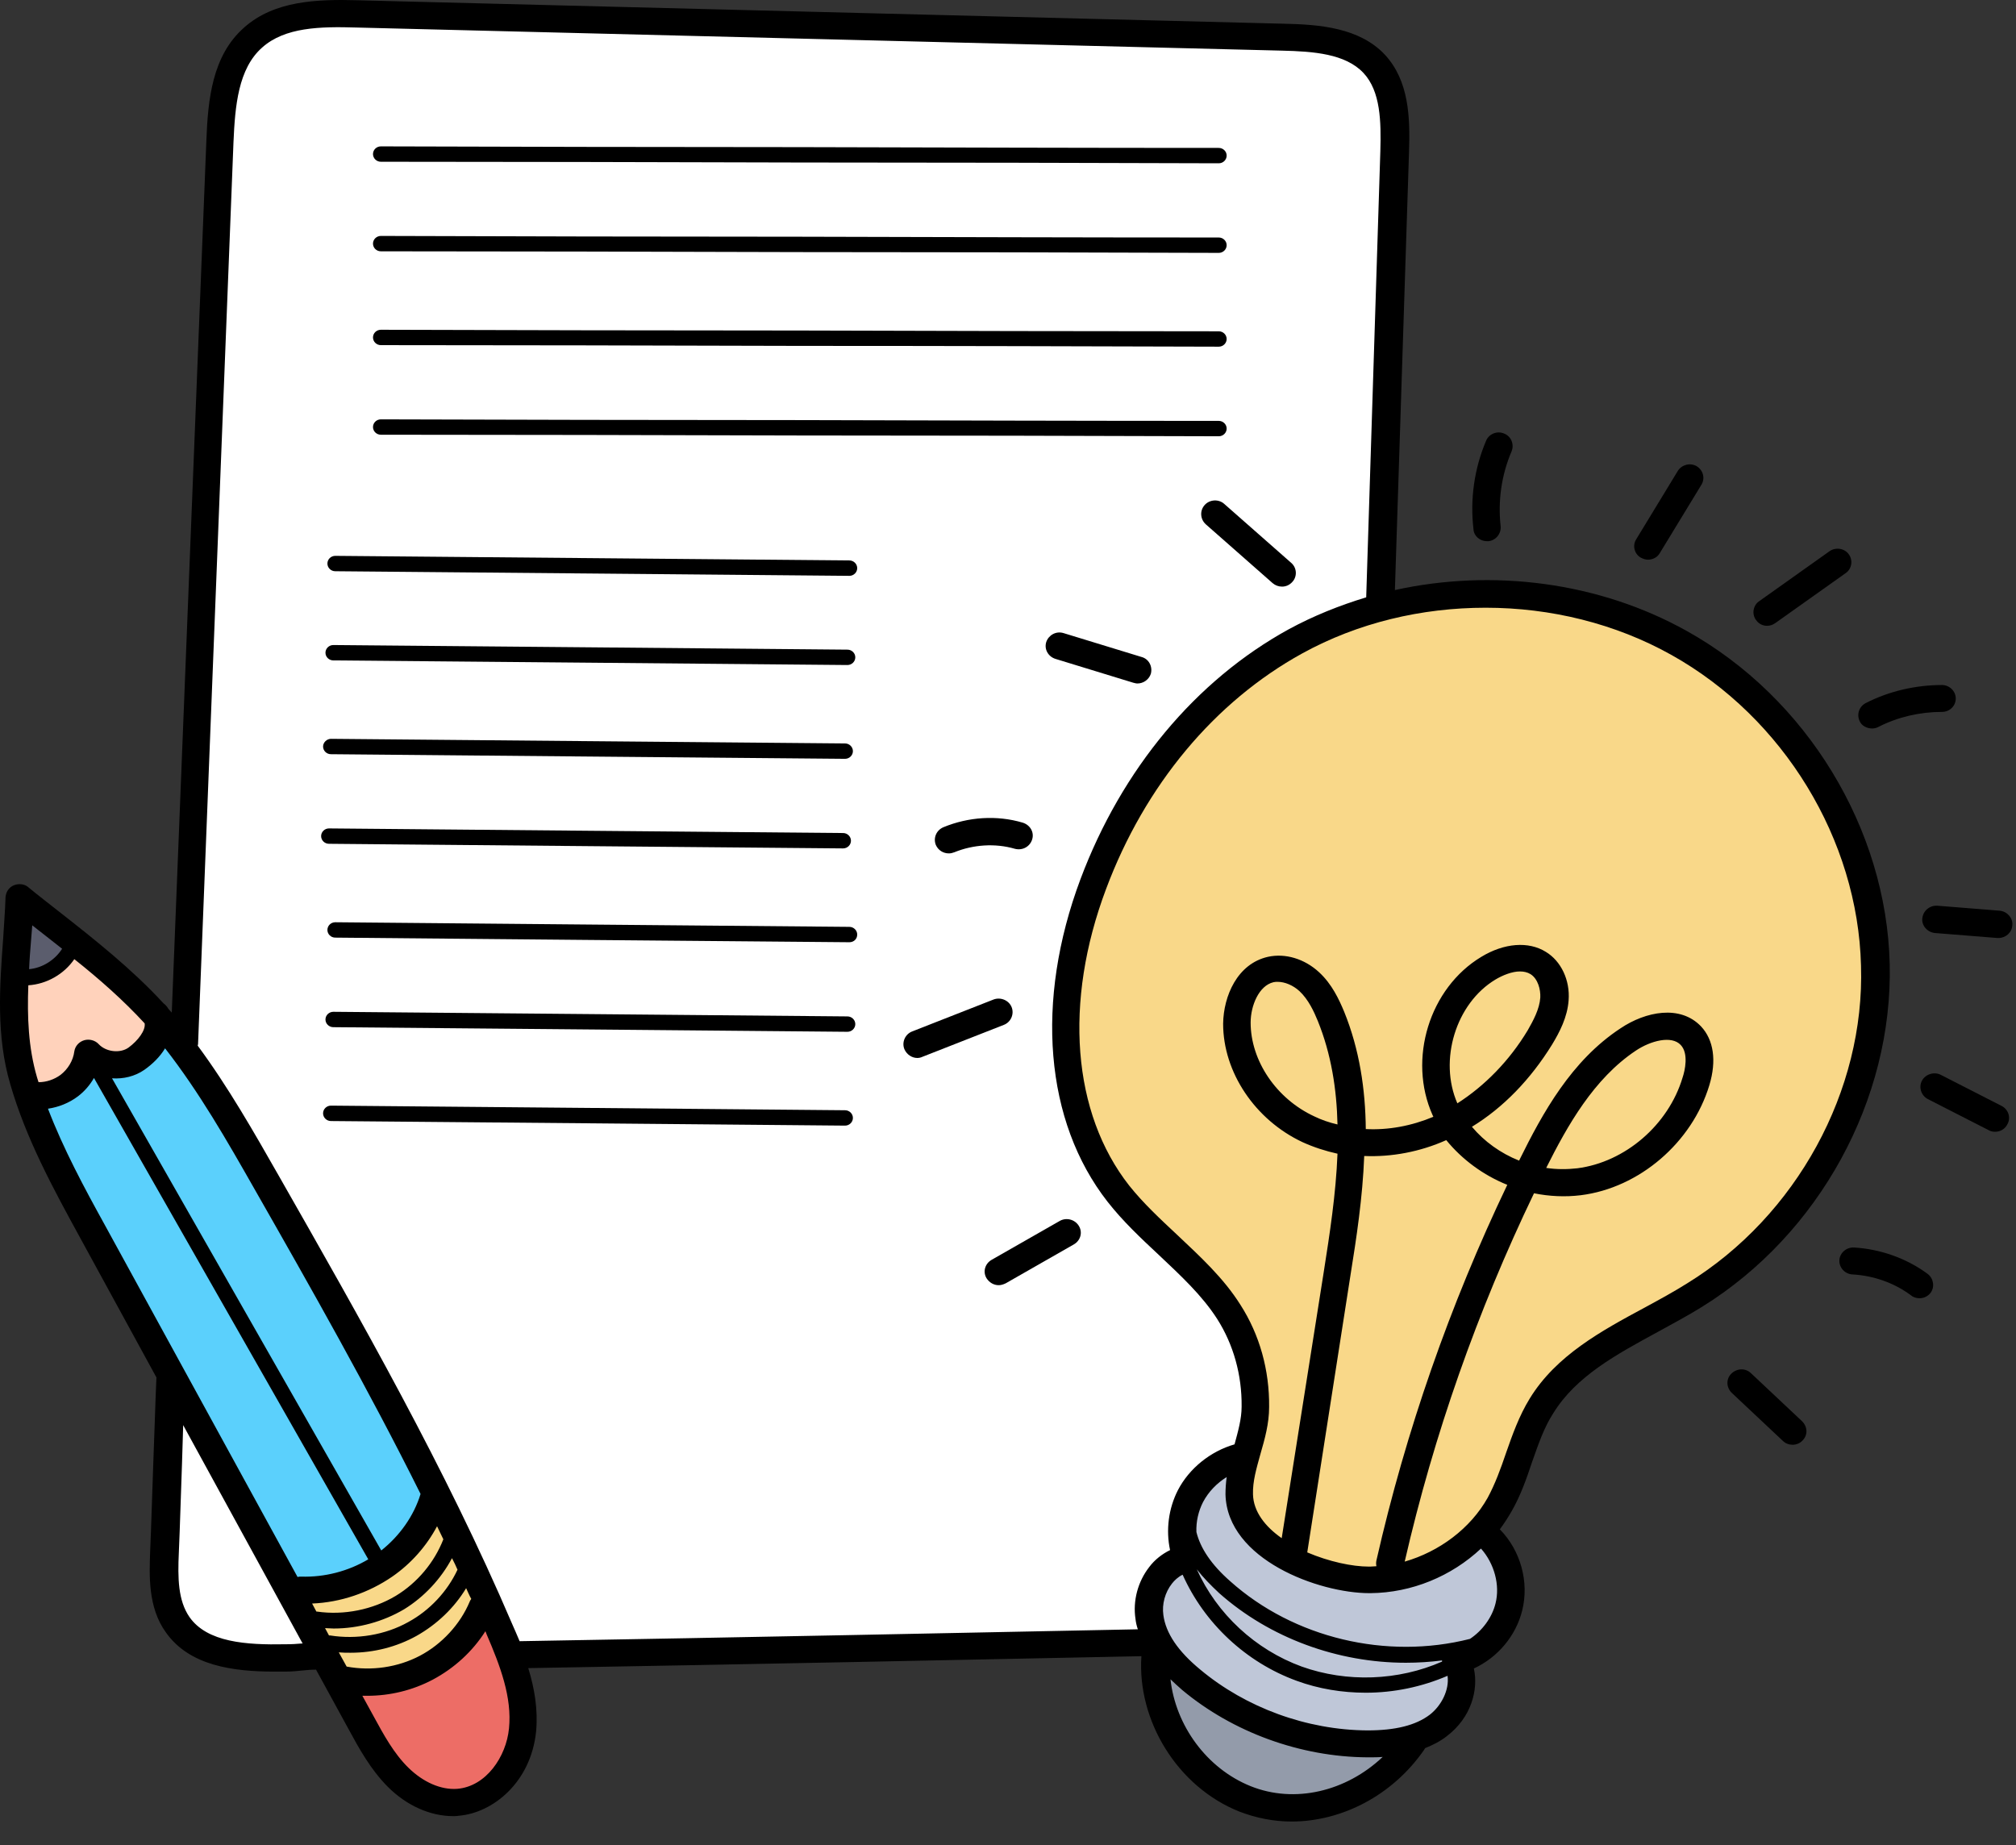 <svg width="59" height="54" viewBox="0 0 59 54" fill="none" xmlns="http://www.w3.org/2000/svg">
<rect x="0" y="0" width="59" height="54" fill="#333333" stroke="none"/>
<g id="surface1">
<path id="Vector" d="M1.451 27.047L0.646 26.405L0.565 27.52C0.542 27.801 0.519 28.071 0.508 28.352L0.484 28.746L0.887 28.701C1.382 28.656 1.853 28.363 2.118 27.947L2.279 27.699L2.049 27.508C1.842 27.362 1.646 27.204 1.451 27.047Z" fill="#5B5D6D"/>
<path id="Vector_2" d="M41.364 51.026L40.432 51.082C40.282 51.093 40.167 51.093 40.052 51.093H40.018C38.143 51.082 36.245 50.395 34.819 49.203C34.703 49.101 34.588 49.011 34.497 48.91L33.807 48.235L33.91 49.191C34.071 50.676 35.106 52.05 36.463 52.589C36.889 52.758 37.349 52.848 37.821 52.848C38.856 52.848 39.903 52.421 40.696 51.667L41.364 51.026Z" fill="#939BAA"/>
<path id="Vector_3" d="M7.755 34.62C6.961 33.224 6.133 31.773 5.109 30.468L4.798 30.074L4.534 30.501C4.407 30.693 4.235 30.884 4.016 31.03C3.832 31.154 3.614 31.221 3.372 31.221C3.349 31.221 3.314 31.221 3.292 31.221L2.924 31.199L2.728 30.861L2.429 31.379C2.325 31.559 2.199 31.705 2.038 31.818C1.831 31.975 1.589 32.077 1.324 32.11L0.934 32.166L1.083 32.56C1.543 33.776 2.164 34.912 2.774 36.015L8.525 46.547C8.525 46.547 8.801 46.491 8.801 46.48C8.847 46.48 8.881 46.48 8.928 46.48C9.641 46.48 10.343 46.288 10.952 45.928L11.044 45.872L11.056 45.883L11.171 45.793L11.239 45.748V45.737L11.378 45.624C11.976 45.152 12.413 44.522 12.654 43.812L12.701 43.689L12.643 43.565C11.09 40.493 9.399 37.511 7.755 34.62Z" fill="#5BD0FC"/>
<path id="Vector_4" d="M7.857 34.541L7.88 34.575C10.272 38.783 12.745 43.127 14.678 47.638C14.747 47.807 14.816 47.976 14.885 48.145L14.977 48.359H15.218C21.648 48.246 27.974 48.122 33.312 48.01L33.76 47.999L33.645 47.582C33.622 47.492 33.599 47.402 33.588 47.324C33.519 46.885 33.645 46.412 33.922 46.063C34.059 45.894 34.232 45.759 34.416 45.669L34.669 45.557L34.612 45.298C34.497 44.781 34.565 44.229 34.807 43.768C35.095 43.217 35.635 42.778 36.245 42.598L36.429 42.541L36.475 42.361C36.578 42.001 36.693 41.585 36.705 41.168C36.716 40.167 36.452 39.222 35.934 38.423C35.463 37.691 34.842 37.095 34.174 36.476C33.668 36.004 33.15 35.52 32.714 34.968C30.954 32.718 30.677 29.308 31.966 25.854C33.15 22.703 35.255 20.172 37.913 18.72C38.591 18.349 39.339 18.045 40.109 17.809L40.351 17.741L40.777 4.441C40.811 3.507 40.788 2.55 40.19 1.921C39.569 1.256 38.545 1.178 37.556 1.155L10.479 0.48C10.318 0.48 10.157 0.469 9.997 0.469C9.076 0.469 8.144 0.547 7.466 1.155C6.672 1.864 6.557 3.023 6.522 4.16L5.487 30.502V30.512L5.441 30.67L5.545 30.805C6.396 31.987 7.132 33.292 7.857 34.541ZM35.52 15.018C35.532 15.007 35.555 14.996 35.566 14.996C35.578 14.996 35.589 14.996 35.612 15.007L37.568 16.728C37.579 16.74 37.59 16.762 37.59 16.774C37.59 16.785 37.59 16.807 37.579 16.819C37.568 16.83 37.545 16.841 37.533 16.841C37.521 16.841 37.51 16.841 37.487 16.83L35.532 15.108C35.497 15.074 35.497 15.04 35.52 15.018ZM31.184 36.026C31.195 36.015 31.207 36.015 31.218 36.015C31.23 36.015 31.253 36.015 31.276 36.048C31.287 36.071 31.287 36.082 31.287 36.094C31.287 36.105 31.276 36.116 31.253 36.128L29.251 37.264C29.24 37.275 29.228 37.275 29.217 37.275C29.206 37.275 29.182 37.275 29.159 37.241C29.136 37.208 29.148 37.174 29.182 37.163L31.184 36.026ZM30.954 18.889C30.965 18.855 30.988 18.844 31.011 18.844C31.023 18.844 31.023 18.844 31.034 18.844L33.312 19.541C33.346 19.553 33.358 19.587 33.346 19.62C33.335 19.654 33.312 19.665 33.289 19.665H33.266L30.988 18.968C30.965 18.945 30.942 18.912 30.954 18.889ZM27.744 24.526C28.124 24.369 28.538 24.29 28.964 24.29C29.263 24.29 29.562 24.335 29.838 24.414C29.861 24.425 29.872 24.436 29.872 24.448C29.872 24.459 29.884 24.47 29.872 24.492C29.861 24.526 29.838 24.538 29.815 24.538C29.815 24.538 29.803 24.538 29.792 24.538C29.527 24.459 29.24 24.425 28.952 24.425C28.549 24.425 28.147 24.504 27.779 24.661C27.779 24.661 27.768 24.661 27.756 24.661C27.733 24.661 27.71 24.65 27.698 24.627C27.698 24.571 27.71 24.538 27.744 24.526ZM26.79 30.535C26.79 30.524 26.801 30.512 26.824 30.502L29.206 29.567C29.217 29.567 29.217 29.567 29.228 29.567C29.251 29.567 29.274 29.578 29.286 29.601C29.297 29.624 29.286 29.635 29.286 29.646C29.286 29.657 29.274 29.669 29.251 29.68L26.87 30.614C26.859 30.614 26.859 30.614 26.848 30.614C26.824 30.614 26.801 30.603 26.79 30.58C26.79 30.569 26.79 30.546 26.79 30.535Z" fill="white"/>
<path id="Vector_5" d="M8.041 48.471C8.144 48.471 8.259 48.471 8.363 48.471C8.57 48.471 8.708 48.46 8.834 48.449H9.421L5.05 40.46L4.969 42.856C4.947 43.7 4.912 44.646 4.878 45.444C4.843 46.255 4.854 46.963 5.246 47.538C5.844 48.359 6.994 48.471 8.041 48.471Z" fill="white"/>
<path id="Vector_6" d="M4.555 29.804L4.497 29.736C3.957 29.14 3.312 28.544 2.415 27.812L2.116 27.576L1.909 27.891C1.667 28.251 1.254 28.476 0.828 28.499L0.517 28.51L0.506 28.814C0.471 29.59 0.483 30.603 0.77 31.604C0.782 31.66 0.885 31.998 0.885 31.998H1.15C1.46 31.998 1.76 31.897 2.001 31.717C2.289 31.503 2.484 31.166 2.53 30.805C2.53 30.783 2.553 30.76 2.576 30.76C2.588 30.76 2.588 30.76 2.599 30.76C2.622 30.76 2.634 30.772 2.645 30.783C2.829 30.985 3.117 31.098 3.405 31.098C3.612 31.098 3.818 31.041 3.968 30.929C4.325 30.681 4.658 30.265 4.589 29.883L4.555 29.804Z" fill="#FFD2BB"/>
<path id="Vector_7" d="M14.517 47.605L14.252 47.02L13.907 47.571C13.562 48.122 13.079 48.572 12.504 48.876C11.963 49.157 11.365 49.304 10.755 49.304C10.71 49.304 10.675 49.304 10.629 49.304L10.02 49.27L10.64 50.407C10.94 50.958 11.25 51.532 11.71 51.982C12.182 52.444 12.734 52.702 13.286 52.702C13.332 52.702 13.367 52.702 13.413 52.702C14.436 52.623 15.149 51.588 15.253 50.632C15.357 49.641 14.989 48.685 14.574 47.718C14.551 47.672 14.528 47.638 14.517 47.605Z" fill="#ED6D66"/>
<path id="Vector_8" d="M49.115 18.855C47.447 17.921 45.504 17.426 43.502 17.426C41.535 17.426 39.614 17.91 37.958 18.81C35.335 20.25 33.242 22.76 32.069 25.888C30.78 29.308 31.056 32.673 32.793 34.89C33.219 35.441 33.736 35.925 34.242 36.386C34.887 36.982 35.554 37.601 36.025 38.355C36.543 39.177 36.819 40.145 36.808 41.168C36.808 41.607 36.681 42.035 36.555 42.462C36.428 42.901 36.313 43.318 36.325 43.745C36.336 44.319 36.681 44.848 37.302 45.298L37.762 45.624L39.073 37.241C39.246 36.116 39.43 34.946 39.476 33.753L39.488 33.472L39.2 33.416C38.867 33.348 38.545 33.247 38.257 33.1C36.98 32.504 36.129 31.233 36.129 29.939C36.129 29.264 36.451 28.476 37.164 28.318C37.245 28.307 37.325 28.296 37.406 28.296C37.739 28.296 38.073 28.442 38.349 28.689C38.682 28.993 38.878 29.41 39.005 29.736C39.396 30.692 39.591 31.784 39.603 33.056V33.371L39.925 33.382C39.982 33.382 40.051 33.382 40.109 33.382C40.765 33.382 41.431 33.247 42.041 32.988L42.34 32.864L42.225 32.56C42.225 32.549 42.214 32.527 42.202 32.515L42.191 32.504C41.523 31.008 42.11 29.128 43.491 28.296C43.813 28.105 44.146 27.992 44.457 27.992C44.675 27.992 44.859 28.037 45.02 28.138C45.366 28.352 45.561 28.78 45.526 29.252C45.492 29.691 45.285 30.074 45.089 30.4C44.503 31.368 43.732 32.166 42.858 32.696L42.524 32.898L42.766 33.191C43.157 33.663 43.686 34.046 44.284 34.282L44.595 34.406L44.733 34.102L44.744 34.079C45.4 32.752 46.217 31.266 47.585 30.366C47.965 30.119 48.39 29.972 48.759 29.972C49.069 29.972 49.311 30.074 49.495 30.265C49.782 30.569 49.84 31.064 49.667 31.66C49.207 33.213 47.769 34.428 46.194 34.642C46.044 34.665 45.883 34.676 45.734 34.676C45.469 34.676 45.204 34.642 44.94 34.597L44.675 34.541L44.56 34.788C42.893 38.254 41.616 41.9 40.753 45.636L40.661 46.052L40.603 45.782C40.603 45.771 40.603 45.759 40.603 45.759C41.455 42.001 42.743 38.322 44.399 34.834L44.549 34.518L44.215 34.383C43.559 34.113 42.996 33.697 42.593 33.168L42.421 32.932L42.168 33.066C41.523 33.348 40.81 33.506 40.109 33.506C40.051 33.506 39.994 33.506 39.936 33.506L39.591 33.494L39.58 33.832C39.533 35.025 39.35 36.217 39.177 37.275L37.866 45.658L38.107 45.759C38.752 46.041 39.476 46.209 40.051 46.209H40.086C40.143 46.209 40.201 46.209 40.247 46.198L40.626 46.175V46.198L41.19 46.041C42.306 45.725 43.283 44.971 43.824 44.015C44.066 43.587 44.227 43.126 44.388 42.654L44.399 42.631C44.572 42.125 44.756 41.596 45.055 41.135C45.779 39.953 47.068 39.255 48.31 38.58C48.724 38.355 49.161 38.119 49.564 37.872C52.853 35.835 54.924 32.054 54.832 28.251C54.74 24.425 52.497 20.745 49.115 18.855Z" fill="#F9D889"/>
<path id="Vector_9" d="M45.746 34.552C45.896 34.552 46.045 34.541 46.195 34.518C47.725 34.327 49.117 33.134 49.565 31.627C49.657 31.3 49.772 30.704 49.427 30.344C49.312 30.231 49.117 30.096 48.771 30.096C48.438 30.096 48.024 30.231 47.679 30.468C46.413 31.3 45.62 32.673 44.941 34.023L44.734 34.44L45.194 34.507C45.39 34.541 45.574 34.552 45.746 34.552Z" fill="#F9D889"/>
<path id="Vector_10" d="M45.009 30.333C45.204 30.018 45.4 29.646 45.434 29.23C45.457 28.915 45.354 28.453 44.986 28.228C44.848 28.139 44.676 28.093 44.48 28.093C44.1 28.093 43.755 28.273 43.583 28.375C42.283 29.162 41.708 31.008 42.329 32.425L42.49 32.797L42.835 32.583C43.686 32.043 44.434 31.266 45.009 30.333Z" fill="#F9D889"/>
<path id="Vector_11" d="M38.268 28.757C38.015 28.521 37.705 28.397 37.394 28.397C37.325 28.397 37.256 28.408 37.187 28.42C36.578 28.555 36.244 29.286 36.244 29.927C36.244 31.177 37.072 32.403 38.303 32.977C38.545 33.09 38.786 33.179 39.05 33.236L39.488 33.348L39.476 32.909C39.453 31.716 39.258 30.693 38.878 29.759C38.763 29.444 38.579 29.05 38.268 28.757Z" fill="#F9D889"/>
<path id="Vector_12" d="M9.341 48.021L9.916 49.079L10.077 49.112C10.296 49.157 10.514 49.169 10.745 49.169C11.343 49.169 11.929 49.022 12.447 48.753C13.171 48.37 13.758 47.728 14.069 46.997C14.069 46.986 14.08 46.986 14.08 46.975L14.184 46.828L14.114 46.66C14.069 46.547 14.023 46.446 13.965 46.333L13.781 45.95V45.94L13.263 44.825C13.218 44.724 13.16 44.623 13.114 44.522L12.826 43.914L12.504 44.499C12.205 45.039 11.791 45.5 11.296 45.849C10.664 46.288 9.916 46.547 9.134 46.581L8.582 46.603L8.938 47.256L9.341 48.021Z" fill="#F9D889"/>
<path id="Vector_13" d="M43.377 44.859L43.124 45.096C42.307 45.85 41.214 46.288 40.122 46.3H40.087C39.512 46.3 38.523 46.12 37.626 45.613C37.004 45.265 36.245 44.657 36.222 43.734C36.222 43.588 36.234 43.442 36.257 43.273L36.36 42.553L35.728 42.936C35.371 43.149 35.084 43.453 34.911 43.802C34.75 44.117 34.67 44.477 34.681 44.849V44.882L34.693 44.916C34.75 45.13 34.842 45.355 34.968 45.568H34.52L34.589 45.715L34.474 45.771C34.267 45.872 34.117 46.019 34.037 46.131C33.784 46.457 33.657 46.907 33.715 47.301C33.807 47.92 34.198 48.505 34.923 49.102C36.326 50.272 38.189 50.947 40.041 50.958H40.087C40.961 50.958 41.617 50.789 42.089 50.429C42.549 50.081 42.813 49.484 42.721 48.989L42.652 48.562L42.583 48.595V48.415C42.767 48.382 42.951 48.348 43.124 48.303L43.181 48.291L43.227 48.258C43.676 47.965 43.998 47.504 44.124 47.02C44.285 46.367 44.102 45.636 43.63 45.118L43.377 44.859Z" fill="#BFC7D8"/>
<path id="Vector_14" d="M55.304 28.217C55.212 24.256 52.877 20.419 49.357 18.462C46.792 17.032 43.687 16.638 40.823 17.269L41.236 4.452C41.271 3.428 41.236 2.371 40.535 1.606C39.787 0.806 38.614 0.716 37.567 0.694L10.479 0.008C9.272 -0.026 8.029 0.019 7.144 0.806C6.212 1.628 6.085 2.9 6.039 4.126L5.027 29.635C4.993 29.601 4.958 29.556 4.924 29.522C4.924 29.511 4.912 29.5 4.912 29.5C4.878 29.444 4.831 29.399 4.786 29.365C3.865 28.364 2.784 27.508 1.737 26.687C1.438 26.451 1.128 26.214 0.829 25.967C0.713 25.865 0.541 25.854 0.403 25.91C0.265 25.967 0.173 26.102 0.162 26.259C0.15 26.653 0.115 27.07 0.093 27.463C-0.011 28.87 -0.115 30.321 0.3 31.728C0.76 33.326 1.565 34.8 2.347 36.229L4.578 40.313C4.544 41.067 4.521 41.968 4.486 42.823C4.452 43.712 4.429 44.634 4.394 45.411C4.371 46.097 4.325 47.042 4.854 47.774C5.544 48.753 6.821 48.922 8.041 48.922C8.144 48.922 8.248 48.922 8.351 48.922C8.581 48.922 8.731 48.899 8.869 48.888C8.984 48.876 9.099 48.865 9.249 48.865L10.203 50.609C10.502 51.161 10.847 51.791 11.353 52.297C11.905 52.848 12.595 53.152 13.263 53.152C13.32 53.152 13.366 53.152 13.424 53.141C14.413 53.062 15.54 52.173 15.69 50.666C15.747 50.035 15.644 49.416 15.46 48.82C22.005 48.708 28.446 48.572 33.404 48.471C33.277 50.362 34.462 52.297 36.267 53.017C36.762 53.208 37.28 53.31 37.797 53.31C39.27 53.31 40.753 52.545 41.674 51.217C41.685 51.194 41.697 51.183 41.708 51.161C41.938 51.07 42.157 50.958 42.341 50.812C43.054 50.272 43.272 49.462 43.134 48.831C43.836 48.505 44.365 47.875 44.549 47.132C44.756 46.3 44.503 45.377 43.894 44.758C44.02 44.589 44.135 44.409 44.239 44.229C44.503 43.768 44.676 43.273 44.837 42.789C45.021 42.271 45.182 41.787 45.458 41.36C46.125 40.28 47.287 39.649 48.529 38.974C48.955 38.738 49.403 38.502 49.817 38.243C53.245 36.116 55.396 32.178 55.304 28.217ZM11.48 46.142C12.032 45.759 12.48 45.253 12.791 44.668C12.848 44.792 12.918 44.927 12.975 45.05C12.711 45.726 12.216 46.322 11.583 46.705C10.905 47.11 10.065 47.279 9.283 47.166C9.272 47.166 9.26 47.166 9.26 47.166L9.134 46.93C9.973 46.896 10.79 46.615 11.48 46.142ZM13.389 45.94C13.09 46.581 12.573 47.132 11.952 47.47C11.273 47.852 10.433 47.987 9.662 47.864C9.651 47.864 9.64 47.864 9.628 47.864L9.513 47.65C9.594 47.65 9.685 47.661 9.766 47.661C10.491 47.661 11.215 47.459 11.825 47.099C12.412 46.738 12.906 46.209 13.228 45.602C13.286 45.715 13.343 45.827 13.389 45.94ZM9.915 48.359C10.03 48.37 10.145 48.37 10.261 48.37C10.939 48.37 11.607 48.201 12.193 47.875C12.791 47.537 13.297 47.053 13.642 46.48C13.688 46.581 13.735 46.694 13.792 46.795C13.78 46.817 13.757 46.84 13.746 46.874C13.47 47.537 12.929 48.122 12.285 48.46C11.641 48.798 10.87 48.91 10.145 48.775L9.915 48.359ZM11.158 45.377L3.279 31.559C3.612 31.581 3.946 31.503 4.222 31.312C4.463 31.143 4.682 30.929 4.831 30.681C5.832 31.964 6.649 33.393 7.442 34.788C9.099 37.692 10.79 40.673 12.308 43.723C12.113 44.364 11.698 44.949 11.158 45.377ZM4.233 29.95C4.268 30.153 4.038 30.456 3.762 30.659C3.509 30.839 3.095 30.783 2.888 30.558C2.784 30.445 2.611 30.4 2.462 30.445C2.313 30.49 2.198 30.614 2.175 30.771C2.14 31.041 1.99 31.289 1.772 31.458C1.588 31.593 1.358 31.672 1.128 31.672C1.116 31.627 1.093 31.57 1.082 31.525C0.829 30.659 0.794 29.759 0.829 28.836C1.369 28.802 1.875 28.509 2.175 28.071C2.911 28.656 3.612 29.275 4.233 29.95ZM0.944 27.081C1.047 27.159 1.139 27.238 1.231 27.306C1.427 27.463 1.622 27.609 1.818 27.767C1.611 28.093 1.243 28.33 0.852 28.364C0.863 28.082 0.886 27.801 0.909 27.52C0.921 27.384 0.932 27.227 0.944 27.081ZM1.404 32.448C1.715 32.403 2.025 32.279 2.278 32.088C2.473 31.942 2.635 31.75 2.75 31.548L10.778 45.636C10.192 45.984 9.502 46.165 8.811 46.142C8.777 46.142 8.742 46.142 8.708 46.153L3.071 35.857C2.462 34.755 1.852 33.618 1.404 32.448ZM8.823 48.1C8.685 48.111 8.558 48.122 8.351 48.122C7.201 48.145 6.062 48.066 5.544 47.324C5.211 46.84 5.199 46.187 5.234 45.433C5.269 44.657 5.292 43.734 5.326 42.845C5.338 42.462 5.349 42.08 5.361 41.709L8.857 48.1C8.834 48.1 8.823 48.1 8.823 48.1ZM14.896 50.587C14.816 51.408 14.229 52.286 13.378 52.353C12.906 52.387 12.388 52.162 11.952 51.735C11.526 51.318 11.227 50.767 10.939 50.238L10.605 49.63C10.652 49.63 10.698 49.63 10.744 49.63C11.411 49.63 12.067 49.473 12.665 49.158C13.297 48.82 13.826 48.337 14.206 47.74C14.217 47.774 14.229 47.796 14.241 47.83C14.643 48.764 14.988 49.675 14.896 50.587ZM14.988 47.526C13.044 42.98 10.56 38.626 8.156 34.406C7.431 33.134 6.683 31.818 5.786 30.603C5.798 30.569 5.798 30.546 5.798 30.512L6.833 4.16C6.879 3.102 6.971 2.01 7.672 1.391C8.34 0.795 9.364 0.773 10.445 0.806L37.521 1.482C38.441 1.504 39.373 1.572 39.902 2.134C40.408 2.674 40.42 3.563 40.397 4.419L39.983 17.482C39.201 17.719 38.441 18.023 37.717 18.416C34.991 19.913 32.828 22.512 31.621 25.73C30.286 29.297 30.574 32.819 32.414 35.171C32.863 35.745 33.392 36.24 33.91 36.724C34.554 37.332 35.175 37.905 35.623 38.603C36.095 39.346 36.348 40.235 36.337 41.168C36.337 41.529 36.233 41.889 36.13 42.271C35.428 42.474 34.807 42.969 34.473 43.611C34.197 44.15 34.117 44.781 34.243 45.366C34.013 45.478 33.794 45.647 33.634 45.861C33.3 46.288 33.15 46.851 33.231 47.38C33.242 47.481 33.265 47.582 33.3 47.684C28.285 47.785 21.797 47.92 15.207 48.032C15.138 47.864 15.057 47.684 14.988 47.526ZM35.681 46.626C37.165 47.943 39.155 48.663 41.144 48.663C41.501 48.663 41.858 48.64 42.203 48.595C42.203 48.606 42.203 48.618 42.203 48.629C40.926 49.191 39.419 49.248 38.096 48.775C36.739 48.28 35.612 47.234 35.025 45.928C35.209 46.165 35.428 46.39 35.681 46.626ZM36.601 52.275C35.313 51.757 34.404 50.497 34.255 49.147C34.358 49.248 34.473 49.349 34.6 49.462C36.083 50.7 38.062 51.419 40.017 51.431C40.029 51.431 40.04 51.431 40.063 51.431C40.201 51.431 40.339 51.431 40.466 51.419C39.396 52.432 37.889 52.792 36.601 52.275ZM41.846 50.182C41.432 50.497 40.834 50.643 40.017 50.643C38.246 50.632 36.463 49.979 35.129 48.865C34.473 48.325 34.117 47.796 34.047 47.267C34.002 46.952 34.094 46.603 34.3 46.344C34.37 46.255 34.473 46.153 34.611 46.086C35.244 47.504 36.463 48.651 37.947 49.191C38.591 49.428 39.281 49.54 39.971 49.54C40.788 49.54 41.604 49.372 42.364 49.045C42.421 49.462 42.179 49.923 41.846 50.182ZM43.767 46.93C43.664 47.346 43.376 47.729 43.019 47.965C40.581 48.584 37.866 47.943 36.003 46.277C35.451 45.793 35.129 45.309 35.014 44.837C35.002 44.533 35.071 44.229 35.209 43.959C35.37 43.655 35.612 43.408 35.9 43.228C35.877 43.397 35.865 43.565 35.865 43.734C35.911 45.647 38.603 46.626 40.075 46.626C40.086 46.626 40.098 46.626 40.109 46.626C41.317 46.615 42.479 46.131 43.342 45.321C43.732 45.759 43.905 46.39 43.767 46.93ZM44.112 34.676C42.433 38.187 41.144 41.877 40.282 45.669C40.27 45.726 40.27 45.782 40.282 45.838C40.224 45.838 40.167 45.849 40.098 45.849C40.086 45.849 40.075 45.849 40.063 45.849C39.569 45.849 38.89 45.703 38.258 45.433L39.523 37.32C39.695 36.251 39.879 35.047 39.925 33.832C40.73 33.866 41.559 33.709 42.318 33.371C42.318 33.371 42.318 33.371 42.329 33.371C42.789 33.934 43.411 34.395 44.112 34.676ZM43.767 28.667C43.974 28.543 44.25 28.431 44.48 28.431C44.595 28.431 44.699 28.453 44.791 28.509C45.009 28.645 45.09 28.96 45.078 29.196C45.055 29.534 44.871 29.871 44.71 30.153C44.169 31.053 43.445 31.784 42.651 32.291C42.099 31.03 42.605 29.365 43.767 28.667ZM49.38 37.557C48.989 37.804 48.552 38.041 48.138 38.266C46.861 38.952 45.539 39.672 44.768 40.932C44.457 41.439 44.262 41.99 44.077 42.519C43.917 42.992 43.756 43.43 43.537 43.836C43.031 44.736 42.122 45.411 41.11 45.703C41.961 41.99 43.238 38.367 44.894 34.923C45.343 35.014 45.803 35.036 46.263 34.98C47.977 34.766 49.518 33.438 50.025 31.762C50.243 31.041 50.151 30.434 49.783 30.04C49.173 29.399 48.161 29.601 47.425 30.096C45.987 31.041 45.147 32.572 44.469 33.944C44.469 33.956 44.457 33.967 44.457 33.967C43.917 33.753 43.434 33.404 43.077 32.977C43.997 32.414 44.791 31.593 45.424 30.569C45.642 30.209 45.872 29.77 45.907 29.275C45.952 28.69 45.688 28.127 45.239 27.857C44.733 27.542 44.02 27.598 43.353 28.003C41.834 28.915 41.191 30.997 41.927 32.639C41.938 32.651 41.938 32.673 41.95 32.684C41.306 32.954 40.627 33.078 39.971 33.044C39.96 31.885 39.787 30.715 39.339 29.612C39.189 29.252 38.982 28.802 38.603 28.453C38.177 28.059 37.613 27.891 37.107 28.003C36.21 28.206 35.807 29.151 35.796 29.961C35.796 31.379 36.728 32.774 38.12 33.427C38.441 33.573 38.786 33.686 39.143 33.765C39.097 34.946 38.913 36.128 38.74 37.23L37.51 45.017C37.027 44.679 36.682 44.24 36.67 43.734C36.658 43.352 36.773 42.969 36.888 42.553C37.015 42.114 37.142 41.664 37.142 41.18C37.153 40.099 36.865 39.064 36.302 38.187C35.807 37.399 35.117 36.769 34.462 36.15C33.944 35.666 33.461 35.216 33.047 34.698C31.379 32.572 31.126 29.331 32.368 26.023C33.507 22.974 35.554 20.532 38.108 19.125C39.741 18.225 41.604 17.786 43.479 17.786C45.377 17.786 47.275 18.247 48.92 19.17C52.198 21.004 54.372 24.571 54.464 28.262C54.579 31.919 52.578 35.587 49.38 37.557ZM45.251 34.181C45.872 32.943 46.642 31.57 47.873 30.749C48.31 30.456 48.92 30.299 49.185 30.58C49.426 30.828 49.311 31.334 49.242 31.537C48.828 32.921 47.563 34.012 46.16 34.192C45.86 34.226 45.55 34.226 45.251 34.181ZM39.143 32.909C38.901 32.853 38.671 32.774 38.465 32.673C37.349 32.156 36.601 31.041 36.601 29.927C36.601 29.433 36.843 28.847 37.268 28.746C37.314 28.735 37.349 28.735 37.395 28.735C37.602 28.735 37.843 28.836 38.028 29.005C38.292 29.252 38.453 29.601 38.568 29.883C38.959 30.85 39.12 31.874 39.143 32.909Z" fill="black"/>
<path id="Vector_15" d="M35.289 15.345L37.244 17.066C37.325 17.134 37.417 17.168 37.52 17.168C37.635 17.168 37.739 17.122 37.82 17.032C37.969 16.875 37.958 16.616 37.785 16.47L35.83 14.749C35.669 14.602 35.404 14.613 35.254 14.782C35.105 14.951 35.128 15.199 35.289 15.345Z" fill="black"/>
<path id="Vector_16" d="M33.404 19.226L31.127 18.529C30.908 18.461 30.69 18.585 30.62 18.788C30.552 19.001 30.678 19.215 30.885 19.282L33.163 19.98C33.209 19.991 33.243 20.003 33.289 20.003C33.462 20.003 33.623 19.89 33.68 19.722C33.738 19.508 33.623 19.282 33.404 19.226Z" fill="black"/>
<path id="Vector_17" d="M27.768 24.976C27.826 24.976 27.871 24.965 27.929 24.943C28.481 24.718 29.125 24.673 29.7 24.841C29.919 24.898 30.137 24.785 30.206 24.571C30.275 24.358 30.149 24.144 29.93 24.076C29.171 23.851 28.343 23.907 27.607 24.211C27.4 24.301 27.308 24.526 27.388 24.729C27.457 24.886 27.607 24.976 27.768 24.976Z" fill="black"/>
<path id="Vector_18" d="M26.846 30.963C26.892 30.963 26.95 30.952 26.996 30.929L29.377 29.995C29.584 29.916 29.687 29.68 29.607 29.477C29.526 29.275 29.285 29.174 29.078 29.252L26.697 30.186C26.49 30.265 26.386 30.502 26.467 30.704C26.535 30.861 26.685 30.963 26.846 30.963Z" fill="black"/>
<path id="Vector_19" d="M31.012 35.734L29.022 36.87C28.826 36.983 28.757 37.219 28.872 37.41C28.953 37.534 29.079 37.613 29.229 37.613C29.298 37.613 29.367 37.59 29.436 37.557L31.426 36.42C31.622 36.307 31.69 36.071 31.575 35.88C31.46 35.689 31.207 35.621 31.012 35.734Z" fill="black"/>
<path id="Vector_20" d="M43.514 15.839C43.526 15.839 43.549 15.839 43.56 15.839C43.779 15.817 43.94 15.614 43.917 15.4C43.836 14.658 43.94 13.904 44.239 13.206C44.319 13.004 44.227 12.768 44.02 12.689C43.813 12.599 43.572 12.7 43.491 12.902C43.146 13.713 43.019 14.613 43.123 15.491C43.134 15.693 43.319 15.839 43.514 15.839Z" fill="black"/>
<path id="Vector_21" d="M48.023 16.323C48.092 16.357 48.161 16.38 48.23 16.38C48.368 16.38 48.506 16.312 48.575 16.188L49.794 14.186C49.91 13.994 49.84 13.758 49.656 13.645C49.461 13.533 49.219 13.6 49.104 13.78L47.885 15.783C47.77 15.963 47.827 16.211 48.023 16.323Z" fill="black"/>
<path id="Vector_22" d="M51.714 18.315C51.794 18.315 51.875 18.293 51.955 18.236L54.014 16.774C54.198 16.65 54.233 16.391 54.106 16.222C53.98 16.042 53.715 16.009 53.543 16.132L51.484 17.595C51.3 17.719 51.265 17.978 51.392 18.146C51.472 18.259 51.587 18.315 51.714 18.315Z" fill="black"/>
<path id="Vector_23" d="M54.787 21.32C54.844 21.32 54.913 21.308 54.971 21.275C55.546 20.982 56.19 20.835 56.834 20.835C57.064 20.835 57.237 20.656 57.237 20.442C57.237 20.228 57.053 20.048 56.834 20.048C56.064 20.048 55.282 20.228 54.602 20.577C54.407 20.678 54.327 20.914 54.43 21.117C54.487 21.241 54.637 21.32 54.787 21.32Z" fill="black"/>
<path id="Vector_24" d="M56.258 26.878C56.235 27.092 56.407 27.283 56.626 27.306L58.455 27.452C58.466 27.452 58.478 27.452 58.489 27.452C58.696 27.452 58.88 27.295 58.892 27.081C58.915 26.867 58.742 26.676 58.524 26.653L56.695 26.507C56.476 26.495 56.281 26.653 56.258 26.878Z" fill="black"/>
<path id="Vector_25" d="M56.419 37.286C55.798 36.825 55.027 36.555 54.256 36.51C54.038 36.499 53.842 36.668 53.831 36.882C53.819 37.095 53.992 37.286 54.21 37.298C54.831 37.332 55.441 37.545 55.936 37.917C56.005 37.973 56.096 37.995 56.177 37.995C56.304 37.995 56.419 37.939 56.499 37.838C56.626 37.669 56.591 37.422 56.419 37.286Z" fill="black"/>
<path id="Vector_26" d="M51.245 40.19C51.084 40.032 50.831 40.043 50.67 40.201C50.509 40.359 50.52 40.606 50.681 40.764L52.177 42.17C52.257 42.249 52.361 42.283 52.464 42.283C52.568 42.283 52.683 42.238 52.752 42.159C52.913 42.002 52.901 41.754 52.74 41.596L51.245 40.19Z" fill="black"/>
<path id="Vector_27" d="M58.583 32.369L56.801 31.458C56.605 31.357 56.352 31.435 56.248 31.627C56.145 31.818 56.225 32.066 56.421 32.167L58.204 33.078C58.261 33.112 58.331 33.123 58.388 33.123C58.538 33.123 58.676 33.044 58.744 32.91C58.859 32.718 58.779 32.471 58.583 32.369Z" fill="black"/>
<path id="Vector_28" d="M35.669 4.779C31.873 4.767 27.64 4.756 23.407 4.756C19.174 4.745 14.953 4.734 11.146 4.734C11.019 4.734 10.916 4.632 10.916 4.509C10.916 4.385 11.019 4.284 11.146 4.284C14.942 4.295 19.174 4.306 23.407 4.306C27.64 4.317 31.862 4.329 35.669 4.329C35.795 4.329 35.899 4.43 35.899 4.554C35.899 4.678 35.795 4.779 35.669 4.779Z" fill="black"/>
<path id="Vector_29" d="M35.669 7.401C31.873 7.389 27.64 7.378 23.407 7.378C19.174 7.367 14.953 7.355 11.146 7.355C11.019 7.355 10.916 7.254 10.916 7.13C10.916 7.007 11.019 6.905 11.146 6.905C14.942 6.917 19.174 6.928 23.407 6.928C27.64 6.939 31.862 6.951 35.669 6.951C35.795 6.951 35.899 7.052 35.899 7.176C35.899 7.299 35.795 7.401 35.669 7.401Z" fill="black"/>
<path id="Vector_30" d="M35.669 10.146C31.873 10.135 27.64 10.123 23.407 10.123C19.174 10.112 14.953 10.101 11.146 10.101C11.019 10.101 10.916 9.999 10.916 9.876C10.916 9.752 11.019 9.651 11.146 9.651C14.942 9.662 19.174 9.673 23.407 9.673C27.64 9.685 31.862 9.696 35.669 9.696C35.795 9.696 35.899 9.797 35.899 9.921C35.899 10.045 35.795 10.146 35.669 10.146Z" fill="black"/>
<path id="Vector_31" d="M35.669 12.768C31.873 12.756 27.64 12.745 23.407 12.745C19.174 12.734 14.953 12.723 11.146 12.723C11.019 12.723 10.916 12.621 10.916 12.498C10.916 12.374 11.019 12.273 11.146 12.273C14.942 12.284 19.174 12.295 23.407 12.295C27.64 12.306 31.862 12.318 35.669 12.318C35.795 12.318 35.899 12.419 35.899 12.543C35.899 12.667 35.795 12.768 35.669 12.768Z" fill="black"/>
<path id="Vector_32" d="M24.857 16.853C22.522 16.83 19.934 16.807 17.334 16.785C14.735 16.762 12.147 16.74 9.812 16.718C9.685 16.718 9.582 16.616 9.582 16.493C9.582 16.369 9.685 16.268 9.812 16.268C12.147 16.29 14.735 16.312 17.334 16.335C19.934 16.357 22.522 16.38 24.857 16.402C24.983 16.402 25.087 16.504 25.087 16.628C25.087 16.751 24.983 16.853 24.857 16.853Z" fill="black"/>
<path id="Vector_33" d="M24.801 19.463C22.466 19.441 19.878 19.418 17.278 19.395C14.678 19.373 12.091 19.35 9.755 19.328C9.629 19.328 9.525 19.227 9.525 19.103C9.525 18.979 9.629 18.878 9.755 18.878C12.091 18.9 14.678 18.923 17.278 18.945C19.878 18.968 22.466 18.991 24.801 19.013C24.927 19.013 25.031 19.114 25.031 19.238C25.031 19.362 24.927 19.463 24.801 19.463Z" fill="black"/>
<path id="Vector_34" d="M24.731 22.208C22.395 22.186 19.808 22.163 17.208 22.141C14.608 22.118 12.02 22.096 9.685 22.073C9.559 22.073 9.455 21.972 9.455 21.848C9.455 21.725 9.57 21.623 9.685 21.623C12.02 21.645 14.608 21.668 17.208 21.691C19.808 21.713 22.395 21.736 24.731 21.758C24.857 21.758 24.961 21.86 24.961 21.983C24.961 22.107 24.857 22.208 24.731 22.208Z" fill="black"/>
<path id="Vector_35" d="M24.674 24.83C22.339 24.808 19.751 24.785 17.151 24.763C14.552 24.74 11.964 24.718 9.628 24.695C9.502 24.695 9.398 24.594 9.398 24.47C9.398 24.346 9.502 24.245 9.628 24.245C11.964 24.267 14.552 24.29 17.151 24.313C19.751 24.335 22.339 24.358 24.674 24.38C24.8 24.38 24.904 24.482 24.904 24.605C24.904 24.729 24.8 24.83 24.674 24.83Z" fill="black"/>
<path id="Vector_36" d="M24.857 27.576C22.488 27.553 19.854 27.531 17.219 27.509C14.666 27.486 12.113 27.464 9.812 27.441C9.685 27.441 9.582 27.34 9.582 27.216C9.582 27.092 9.685 26.991 9.812 26.991C12.113 27.014 14.655 27.036 17.219 27.058C19.854 27.081 22.499 27.103 24.857 27.126C24.983 27.126 25.087 27.227 25.087 27.351C25.087 27.486 24.983 27.576 24.857 27.576Z" fill="black"/>
<path id="Vector_37" d="M24.801 30.197C22.5 30.175 19.947 30.152 17.393 30.13C14.759 30.108 12.113 30.085 9.755 30.062C9.629 30.062 9.525 29.961 9.525 29.837C9.525 29.714 9.629 29.612 9.755 29.612C12.125 29.635 14.759 29.658 17.393 29.68C19.947 29.702 22.5 29.725 24.801 29.747C24.927 29.747 25.031 29.849 25.031 29.972C25.031 30.096 24.927 30.197 24.801 30.197Z" fill="black"/>
<path id="Vector_38" d="M24.731 32.943C22.43 32.921 19.877 32.898 17.323 32.876C14.689 32.853 12.043 32.831 9.685 32.809C9.559 32.809 9.455 32.707 9.455 32.583C9.455 32.459 9.559 32.358 9.685 32.358C12.055 32.381 14.689 32.403 17.323 32.426C19.877 32.448 22.43 32.471 24.731 32.493C24.857 32.493 24.961 32.594 24.961 32.718C24.961 32.842 24.857 32.943 24.731 32.943Z" fill="black"/>
</g>
</svg>
